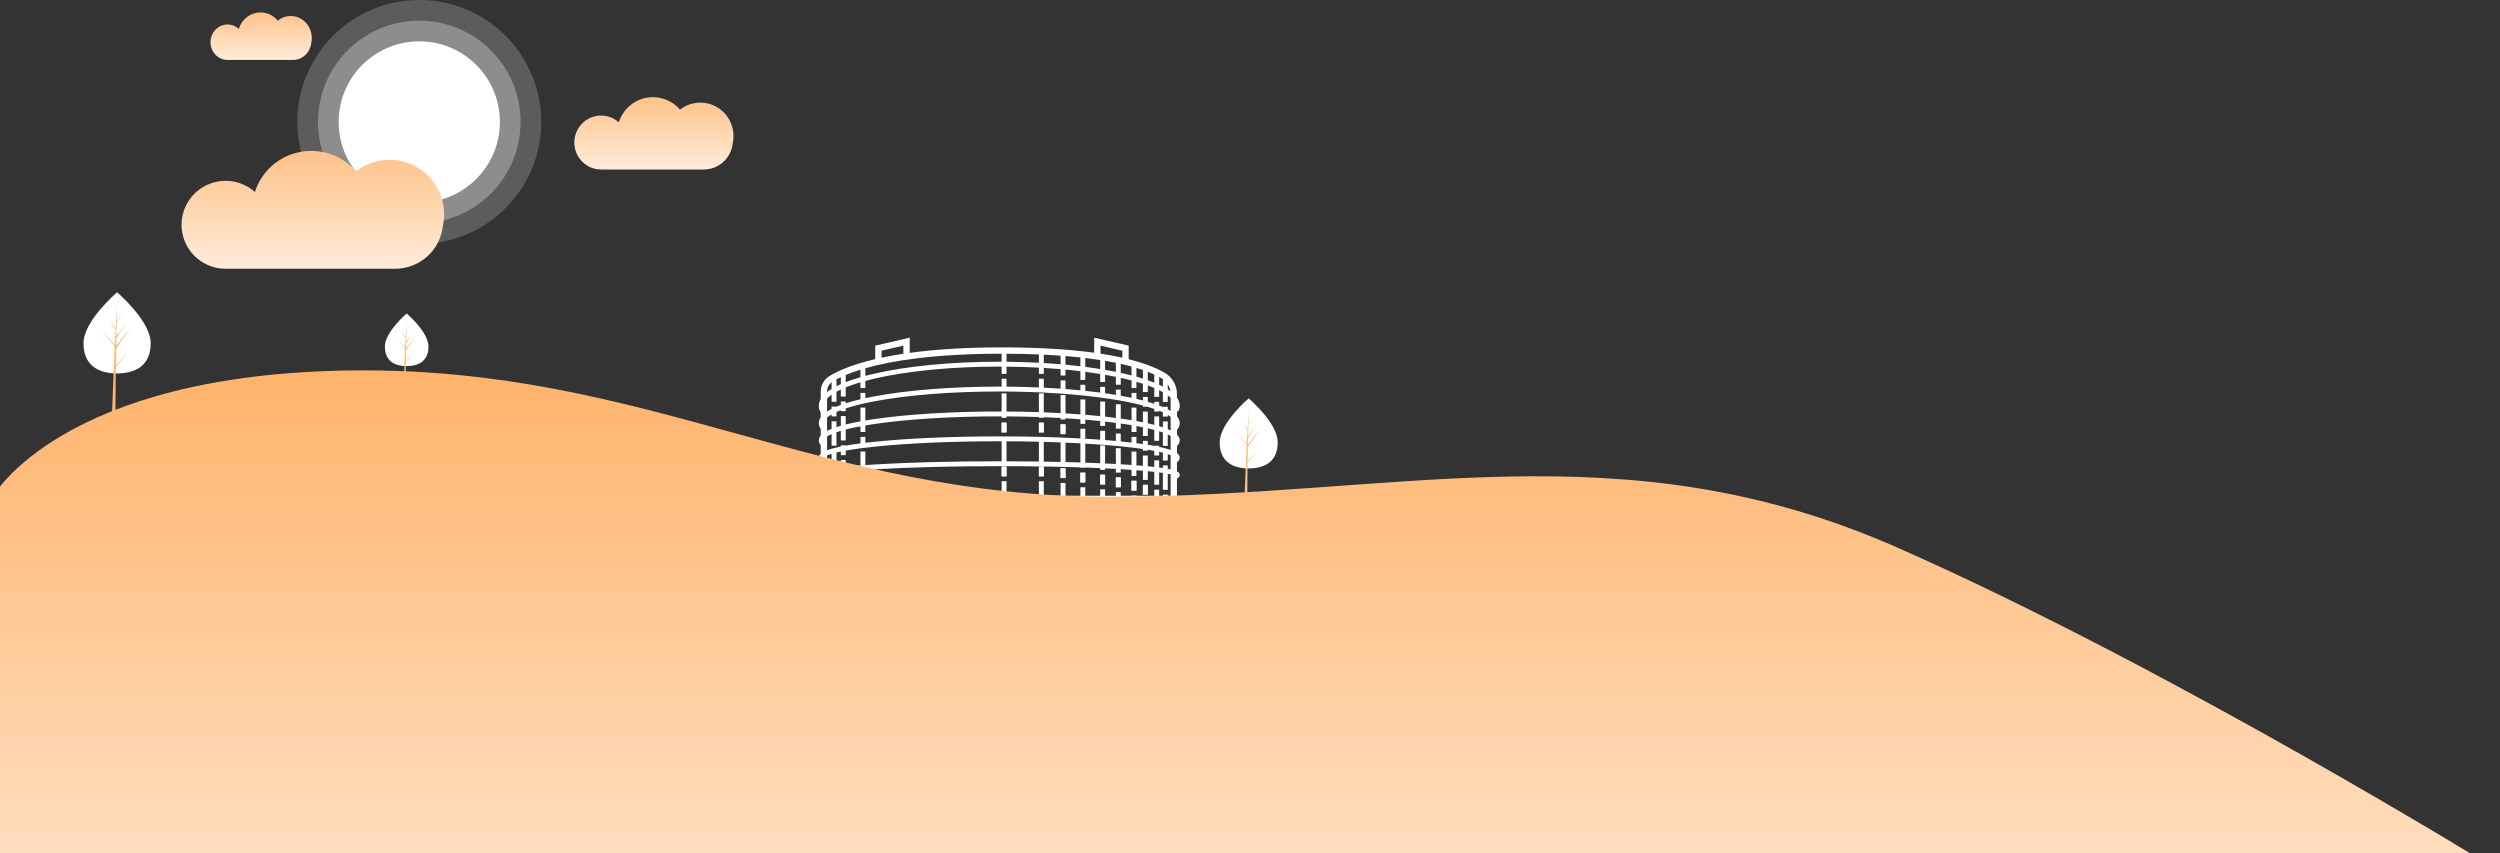 <svg width="1377" height="470" viewBox="0 0 1377 470" fill="none" xmlns="http://www.w3.org/2000/svg">
<rect x="0" y="0" width="1377" height="470" fill="#333333" stroke="none"/>
<path d="M554.391 232.798H551.702V238.174H554.391V232.798Z" fill="white"/>
<path fill-rule="evenodd" clip-rule="evenodd" d="M552.09 233.185H554.003V237.787H552.09V233.185ZM554.391 232.798V238.174H551.702V232.798H554.391Z" fill="white"/>
<path d="M554.391 256.994H551.702V262.37H554.391V256.994Z" fill="white"/>
<path fill-rule="evenodd" clip-rule="evenodd" d="M552.09 257.381H554.003V261.983H552.09V257.381ZM554.391 256.994V262.37H551.702V256.994H554.391Z" fill="white"/>
<path d="M632.196 267.038H629.508V272.415H632.196V267.038Z" fill="white"/>
<path fill-rule="evenodd" clip-rule="evenodd" d="M629.895 267.426H631.809V272.028H629.895V267.426ZM632.196 267.038V272.415H629.508V267.038H632.196Z" fill="white"/>
<path d="M625.938 264.825H623.25V270.202H625.938V264.825Z" fill="white"/>
<path fill-rule="evenodd" clip-rule="evenodd" d="M623.637 265.212H625.551V269.814H623.637V265.212ZM625.938 264.825V270.202H623.25V264.825H625.938Z" fill="white"/>
<path d="M476.63 264.825H473.941V270.202H476.63V264.825Z" fill="white"/>
<path fill-rule="evenodd" clip-rule="evenodd" d="M474.329 265.212H476.242V269.814H474.329V265.212ZM476.63 264.825V270.202H473.941V264.825H476.63Z" fill="white"/>
<path d="M617.311 262.991H614.621V268.368H617.311V262.991Z" fill="white"/>
<path fill-rule="evenodd" clip-rule="evenodd" d="M615.008 263.378H616.923V267.981H615.008V263.378ZM617.311 262.991V268.368H614.621V262.991H617.311Z" fill="white"/>
<path d="M608.677 261.474H605.989V266.85H608.677V261.474Z" fill="white"/>
<path fill-rule="evenodd" clip-rule="evenodd" d="M606.376 261.861H608.29V266.463H606.376V261.861ZM608.677 261.474V266.85H605.989V261.474H608.677Z" fill="white"/>
<path d="M597.771 260.336H595.083V265.713H597.771V260.336Z" fill="white"/>
<path fill-rule="evenodd" clip-rule="evenodd" d="M595.47 260.724H597.384V265.326H595.47V260.724ZM597.771 260.336V265.713H595.083V260.336H597.771Z" fill="white"/>
<path d="M586.865 257.933H584.177V263.309H586.865V257.933Z" fill="white"/>
<path fill-rule="evenodd" clip-rule="evenodd" d="M584.564 258.32H586.478V262.922H584.564V258.32ZM586.865 257.933V263.309H584.177V257.933H586.865Z" fill="white"/>
<path d="M586.865 233.737H584.177V239.113H586.865V233.737Z" fill="white"/>
<path fill-rule="evenodd" clip-rule="evenodd" d="M584.564 234.124H586.478V238.726H584.564V234.124ZM586.865 233.737V239.113H584.177V233.737H586.865Z" fill="white"/>
<path d="M574.915 232.798H572.226V238.174H574.915V232.798Z" fill="white"/>
<path fill-rule="evenodd" clip-rule="evenodd" d="M572.614 233.185H574.527V237.787H572.614V233.185ZM574.915 232.798V238.174H572.226V232.798H574.915Z" fill="white"/>
<path d="M574.915 256.994H572.226V262.37H574.915V256.994Z" fill="white"/>
<path fill-rule="evenodd" clip-rule="evenodd" d="M572.614 257.381H574.527V261.983H572.614V257.381ZM574.915 256.994V262.37H572.226V256.994H574.915Z" fill="white"/>
<path fill-rule="evenodd" clip-rule="evenodd" d="M648.277 273.146V273.059V263.576C649.088 263.162 649.791 262.544 649.791 261.589C649.791 260.621 649.058 260.004 648.277 259.606V254.626C649.052 254.043 649.791 253.202 649.791 252.076C649.791 250.926 649.026 250.085 648.277 249.525V245.718C649.283 244.729 649.791 243.672 649.791 242.561C649.791 241.45 649.289 240.405 648.277 239.415V236.851C649.283 235.633 649.791 234.359 649.791 233.047C649.791 231.735 649.283 230.461 648.277 229.242V226.958C648.507 226.804 648.691 226.637 648.835 226.48C649.835 225.389 649.814 223.862 649.791 223.484C649.78 221.967 649.273 220.49 648.277 219.058V217.087C648.277 214.761 647.676 212.46 646.539 210.433C645.396 208.399 643.739 206.687 641.748 205.483C639.01 203.83 635.638 202.276 631.725 200.864C628.699 199.774 625.336 198.765 621.679 197.849V190.375L602.678 186V194.283C588.372 192.323 571.362 191.332 551.918 191.332C532.772 191.332 515.75 192.344 501.076 194.346V186L482.074 190.375V197.799C468.566 200.979 460.855 204.653 456.718 207.232C455.292 208.12 454.108 209.367 453.294 210.838C452.482 212.306 452.053 213.968 452.053 215.646V219.784C451.353 221.004 451 222.254 451 223.533C451 224.803 451.353 226.055 452.053 227.276V229.857C451.355 230.888 451 231.955 451 233.047C451 234.14 451.353 235.208 452.053 236.239V239.911C451.35 240.753 451 241.634 451 242.561C451 243.488 451.353 244.375 452.053 245.218V249.91C451.48 250.447 451 251.165 451 252.076C451 252.987 451.48 253.704 452.053 254.24V259.875C451.468 260.268 451 260.817 451 261.589C451 262.381 451.478 262.929 452.053 263.311V273.059V273.146V276.642H648.277V273.146ZM458.033 214.219V210.568C456.474 211.777 455.548 213.649 455.548 215.646V215.94C456.287 215.357 457.115 214.783 458.033 214.219ZM497.58 194.848V190.391L485.57 193.157V197.017C489.365 196.208 493.37 195.486 497.58 194.848ZM618.183 193.157L606.173 190.391V194.789C609.127 195.241 611.96 195.737 614.663 196.277C615.862 196.517 617.035 196.765 618.183 197.021V193.157ZM640.512 212.95V208.849C640.327 208.719 640.136 208.594 639.94 208.475C639.487 208.201 638.993 207.919 638.459 207.628V211.942C639.177 212.273 639.86 212.61 640.512 212.95ZM643.202 214.496C643.716 214.825 644.201 215.156 644.655 215.49C644.436 214.118 643.936 212.816 643.202 211.662V214.496ZM643.202 232.148V236.389C643.766 236.624 644.291 236.86 644.783 237.101V229.608C644.317 229.245 643.789 228.885 643.202 228.528V229.46H640.512V227.113C639.871 226.815 639.186 226.52 638.459 226.228V226.677H635.771V225.23C634.579 224.819 633.301 224.416 631.942 224.023H629.512V223.35C624.446 222.013 618.414 220.797 611.564 219.743C594.313 217.091 572.59 215.631 550.396 215.631C524.287 215.631 499.753 217.574 481.316 221.102C475.224 222.267 470.038 223.559 465.819 224.962V226.489H463.131V225.92C462.278 226.247 461.474 226.579 460.722 226.917V229.334H458.033V228.273C457.041 228.843 456.209 229.418 455.548 229.988V237.333C456.285 236.951 457.112 236.577 458.033 236.209V232.021H460.722V235.246C461.483 234.998 462.285 234.753 463.131 234.514V229.177H465.819V233.8C468.245 233.196 470.956 232.619 473.942 232.072V224.498H476.631V231.6C477.992 231.372 479.403 231.149 480.865 230.931C499.447 228.17 524.142 226.651 550.396 226.651C550.831 226.651 551.268 226.651 551.702 226.652V216.666H554.391V226.663C560.451 226.699 566.415 226.815 572.226 227.01V216.666H574.914V227.107C578.052 227.225 581.143 227.368 584.176 227.533V217.605H586.864V227.685C589.658 227.851 592.401 228.036 595.082 228.239V220.008H597.771V228.452C600.584 228.682 603.327 228.934 605.99 229.206V221.147H608.678V229.492C610.71 229.715 612.693 229.95 614.62 230.198V222.664H617.31V230.556C618.194 230.678 619.068 230.804 619.927 230.931C621.065 231.101 622.174 231.274 623.252 231.449V224.498H625.939V231.909C627.175 232.128 628.366 232.353 629.512 232.582V226.711H632.199V233.149C633.454 233.427 634.645 233.71 635.771 234.002V229.367H638.459V234.745C639.177 234.958 639.861 235.173 640.512 235.392V232.148H643.202ZM458.033 249.99C456.965 250.318 456.158 250.621 455.548 250.89V258.638C456.275 258.471 457.104 258.308 458.033 258.147V256.218H460.722V257.73C461.48 257.623 462.284 257.518 463.131 257.415V253.373H465.819V257.109C468.239 256.851 470.95 256.606 473.942 256.372V248.694H476.631V256.171C478.026 256.072 479.475 255.974 480.978 255.88C499.525 254.711 524.178 254.067 550.396 254.067H551.702V243.047C551.485 243.047 551.268 243.047 551.05 243.047C550.832 243.046 550.613 243.046 550.396 243.046C524.927 243.046 500.812 244.076 482.493 245.944C475.921 246.614 470.337 247.367 465.819 248.19V250.686H463.131V248.715C462.553 248.834 461.996 248.958 461.462 249.081C461.207 249.139 460.961 249.199 460.722 249.257V253.53H458.033V249.99ZM595.451 244.204C592.653 244.05 589.788 243.912 586.864 243.789V254.506C589.658 254.577 592.401 254.655 595.082 254.741V244.204H595.451ZM584.176 243.679C581.143 243.562 578.052 243.459 574.914 243.374V254.261C578.053 254.312 581.143 254.372 584.176 254.441V243.679ZM572.226 254.22V243.305C566.411 243.166 560.448 243.082 554.391 243.056V254.072C560.451 254.087 566.416 254.136 572.226 254.22ZM640.512 257.794V256.344H643.202V258.225C643.769 258.327 644.296 258.431 644.783 258.535V250.696C644.343 250.519 643.821 250.329 643.202 250.129V253.657H640.512V249.367C640.14 249.272 639.746 249.178 639.329 249.081C639.045 249.016 638.754 248.949 638.459 248.884V250.874H635.771V248.337C634.65 248.127 633.459 247.918 632.199 247.715V248.22H629.512V247.304C626.178 246.82 622.434 246.365 618.299 245.944C612.07 245.309 605.167 244.77 597.771 244.337V254.832C600.584 254.93 603.327 255.036 605.99 255.153V245.344H608.678V255.275C610.711 255.369 612.693 255.47 614.62 255.575V246.861H617.31V255.727C618.156 255.777 618.99 255.828 619.813 255.88C620.993 255.954 622.139 256.03 623.252 256.107V248.694H625.939V256.302C627.177 256.395 628.367 256.492 629.512 256.59V250.907H632.199V256.832C633.455 256.949 634.647 257.071 635.771 257.196V253.564H638.459V257.514C639.179 257.605 639.863 257.699 640.512 257.794ZM458.033 239.124C457.004 239.577 456.186 240.017 455.548 240.429V247.995C456.704 247.563 458.1 247.141 459.723 246.734C460.766 246.473 461.904 246.217 463.131 245.968V245.307H465.819V245.458C468.242 245.027 470.953 244.614 473.942 244.225V240.629H476.631V243.888C478.009 243.723 479.439 243.562 480.921 243.404C499.486 241.441 524.16 240.359 550.396 240.359C566.189 240.359 581.414 240.751 595.082 241.491V236.14H597.771V241.517H595.553C599.148 241.714 602.632 241.935 605.99 242.18V237.277H608.678V242.383C610.711 242.543 612.693 242.711 614.62 242.886V238.796H617.31V243.143C618.175 243.229 619.029 243.315 619.87 243.404C621.029 243.528 622.156 243.652 623.252 243.781V240.629H625.939V244.107C627.177 244.263 628.366 244.424 629.512 244.589V242.842H632.199V244.993C633.454 245.191 634.647 245.395 635.771 245.603V245.497H638.459V246.134C639.385 246.331 640.255 246.531 641.068 246.734C642.482 247.087 643.722 247.454 644.783 247.828V240.145C644.332 239.88 643.807 239.605 643.202 239.324V245.592H640.512V238.237C640.441 238.211 640.37 238.186 640.297 238.159C639.715 237.955 639.102 237.753 638.459 237.554V242.809H635.771V236.781C634.653 236.481 633.461 236.19 632.199 235.903V240.153H629.512V235.324C628.37 235.091 627.179 234.862 625.939 234.64V237.94H623.252V234.175C622.051 233.975 620.811 233.782 619.531 233.591C618.8 233.482 618.059 233.377 617.31 233.271V236.106H614.62V232.91C612.694 232.659 610.712 232.422 608.678 232.196V234.589H605.99V231.909C603.328 231.634 600.585 231.381 597.771 231.149V233.452H595.082V230.935C592.401 230.73 589.66 230.544 586.864 230.378V231.049H584.176V230.225C581.144 230.059 578.053 229.916 574.914 229.796V230.109H572.226V229.701C566.417 229.505 560.452 229.387 554.391 229.351V230.109H551.702V229.34C551.268 229.339 550.831 229.339 550.396 229.339C524.27 229.339 499.716 230.849 481.26 233.591C479.653 233.83 478.111 234.075 476.631 234.328V237.94H473.942V234.805C470.932 235.366 468.221 235.955 465.819 236.572V242.619H463.131V237.312C462.279 237.564 461.475 237.821 460.722 238.081V245.465H458.033V239.124ZM460.722 215.761V221.268H458.033V217.438C457.123 218.086 456.261 218.802 455.548 219.574V226.643C456.286 226.161 457.116 225.685 458.033 225.219V223.956H460.722V223.988C461.483 223.671 462.285 223.358 463.131 223.05V221.112H465.819V222.135C468.247 221.36 470.959 220.619 473.942 219.917V216.433H476.631V219.311C477.975 219.02 479.368 218.737 480.81 218.461C499.411 214.902 524.124 212.942 550.396 212.942C550.831 212.942 551.268 212.942 551.702 212.944V208.601H554.391V212.958C560.48 213.004 566.443 213.158 572.226 213.408V208.601H574.914V213.532C578.06 213.686 581.152 213.87 584.176 214.081V209.54H586.864V214.278C589.667 214.492 592.409 214.731 595.082 214.992V211.943H597.771V215.264C600.595 215.562 603.338 215.886 605.99 216.234V213.081H608.678V216.6C610.718 216.888 612.7 217.19 614.62 217.507V214.599H617.31V217.968C619.371 218.335 621.353 218.718 623.252 219.119V216.433H625.939V219.711C627.172 219.992 628.362 220.282 629.512 220.578V218.646H632.199V221.308C633.449 221.665 634.642 222.03 635.771 222.404V221.302H638.459V223.356C639.175 223.628 639.86 223.903 640.512 224.184V224.083H643.202V225.454C643.763 225.749 644.291 226.048 644.783 226.351V219.102C644.298 218.631 643.762 218.184 643.202 217.761V221.395H640.512V216.012C640.371 215.931 640.23 215.851 640.091 215.774C639.572 215.487 639.028 215.202 638.459 214.922V218.612H635.771V213.69C634.654 213.216 633.462 212.75 632.199 212.296V215.957H629.512V211.378C628.37 211.009 627.18 210.647 625.939 210.294V213.744H623.252V209.559C622.018 209.235 620.741 208.919 619.422 208.61C618.727 208.447 618.021 208.288 617.31 208.13V211.91H614.62V207.558C612.694 207.164 610.712 206.787 608.678 206.433V210.393H605.99V205.979C603.329 205.546 600.586 205.146 597.771 204.779V209.254H595.082V204.441C592.403 204.118 589.66 203.824 586.864 203.562V206.852H584.176V203.32C581.144 203.059 578.053 202.833 574.914 202.645V205.913H572.226V202.492C566.417 202.184 560.454 201.999 554.391 201.942V205.913H551.702V201.925C551.268 201.924 550.831 201.922 550.396 201.922C524.305 201.922 499.791 204.297 481.369 208.61C479.723 208.996 478.143 209.392 476.631 209.8V213.744H473.942V210.558C470.927 211.444 468.216 212.38 465.819 213.357V218.423H463.131V214.535C462.276 214.937 461.474 215.346 460.722 215.761ZM460.722 212.721C461.483 212.335 462.286 211.955 463.131 211.581V207.738C462.238 208.161 461.437 208.567 460.722 208.952V212.721ZM465.819 210.466C468.249 209.518 470.961 208.616 473.942 207.759V203.619C470.752 204.611 468.066 205.602 465.819 206.542V210.466ZM550.396 199.234C550.831 199.234 551.268 199.235 551.702 199.236V194.827C514.505 194.842 491.052 198.713 476.631 202.819V207.017C477.958 206.668 479.334 206.325 480.757 205.993C499.374 201.634 524.105 199.234 550.396 199.234ZM554.391 199.252C560.45 199.309 566.415 199.494 572.226 199.8V195.224C566.702 194.997 560.767 194.861 554.391 194.832V199.252ZM574.914 199.951C578.052 200.139 581.143 200.363 584.176 200.622V195.897C581.23 195.684 578.145 195.498 574.914 195.344V199.951ZM586.864 200.863C589.658 201.123 592.4 201.414 595.082 201.735V196.876C592.479 196.594 589.741 196.335 586.864 196.103V200.863ZM597.771 202.069C600.584 202.431 603.327 202.827 605.99 203.256V198.298C603.419 197.899 600.682 197.526 597.771 197.181V202.069ZM608.678 203.705C610.71 204.055 612.693 204.425 614.62 204.814V199.833C612.754 199.453 610.774 199.084 608.678 198.731V203.705ZM620.036 205.993C621.137 206.25 622.208 206.513 623.252 206.781V201.87C621.424 201.372 619.447 200.882 617.31 200.406V205.378C618.231 205.578 619.14 205.783 620.036 205.993ZM635.771 206.283C634.704 205.791 633.517 205.285 632.199 204.773V209.446C633.452 209.881 634.644 210.326 635.771 210.781V206.283ZM625.939 207.501C627.175 207.846 628.366 208.198 629.512 208.558V203.789C628.4 203.406 627.21 203.022 625.939 202.64V207.501ZM458.033 273.059V272.349H460.722V273.059H463.131V269.503H465.819V273.059H473.942V272.89H476.631V273.059H551.702V265.059H554.391V273.059H572.226V265.059H574.914V273.059H584.176V265.998H586.864V273.059H595.082V268.401H597.771V273.059H605.99V269.54H608.678V273.059H614.62V271.057H617.31V273.059H623.252V272.89H625.939V273.059H635.771V269.695H638.459V273.059H640.512V272.476H643.202V273.059H644.783V261.293C644.337 261.19 643.814 261.081 643.202 260.965V269.788H640.512V260.516C639.888 260.424 639.203 260.327 638.459 260.231V267.005H635.771V259.905C634.685 259.783 633.497 259.659 632.199 259.534V264.35H629.512V259.289C628.393 259.192 627.202 259.096 625.939 258.999V262.137H623.252V258.803C621.414 258.673 619.437 258.546 617.31 258.419V260.303H614.62V258.267C612.695 258.162 610.712 258.061 608.678 257.966V258.786H605.99V257.846C603.328 257.728 600.585 257.622 597.771 257.524V257.647H595.082V257.433C581.39 256.99 566.129 256.754 550.396 256.754C525.465 256.754 501.716 257.346 483.522 258.417C481.023 258.565 478.732 258.715 476.631 258.867V262.137H473.942V259.069C470.77 259.319 468.088 259.57 465.819 259.818V266.816H463.131V260.129C462.25 260.238 461.45 260.346 460.722 260.451V269.661H458.033V260.883C456.983 261.073 456.174 261.247 455.548 261.404V273.059H458.033Z" fill="white"/>
<path d="M-4 480H1377C1377 480 1197.55 368.927 1045.4 301.75C893.26 234.574 770.764 273.605 610.818 273.606C450.872 273.606 356.464 202.462 194.958 204.025C33.451 205.589 -4 273.606 -4 273.606V480Z" fill="url(#paint0_linear)"/>
<path d="M703.759 243.622C703.759 254.278 696.605 257.999 687.78 257.999C678.955 257.999 671.801 254.278 671.801 243.622C671.801 232.966 687.78 219.41 687.78 219.41C687.78 219.41 703.759 232.966 703.759 243.622Z" fill="white"/>
<path d="M687.177 254.319L687.341 246.175L694.194 236.101L687.367 244.898L687.441 241.236L692.164 233.948L687.461 240.267L687.594 233.682L690.553 229.411L687.594 233.25L687.698 224.193L687.175 236.557L683.813 232.455L687.136 237.163L686.657 244.518L686.643 244.323L680.715 237.667L686.625 245.012L686.565 245.932L686.554 245.946L686.559 246.022L685.343 278H686.967L687.162 255.043L693.057 247.716L687.177 254.319Z" fill="#FFBE83"/>
<path d="M236 190.85C236 198.852 230.627 201.646 224 201.646C217.373 201.646 212 198.852 212 190.85C212 182.847 224 172.667 224 172.667C224 172.667 236 182.847 236 190.85Z" fill="white"/>
<path d="M223.549 198.882L223.672 192.767L228.818 185.201L223.692 191.807L223.747 189.058L227.294 183.584L223.762 188.33L223.862 183.384L226.084 180.177L223.862 183.06L223.94 176.258L223.548 185.543L221.022 182.463L223.518 185.999L223.158 191.522L223.147 191.375L218.696 186.377L223.134 191.893L223.089 192.584L223.081 192.594L223.085 192.651L222.172 216.667H223.391L223.538 199.426L227.965 193.924L223.549 198.882Z" fill="#FFB672"/>
<path d="M83 189.032C83 201.369 74.717 205.677 64.5 205.677C54.283 205.677 46 201.369 46 189.032C46 176.695 64.5 161 64.5 161C64.5 161 83 176.695 83 189.032Z" fill="white"/>
<path d="M63.798 201.416L63.988 191.988L71.922 180.324L64.018 190.509L64.104 186.269L69.572 177.831L64.126 185.148L64.281 177.523L67.706 172.578L64.281 177.023L64.401 166.538L63.796 180.851L59.903 176.102L63.75 181.553L63.196 190.069L63.179 189.843L56.316 182.137L63.158 190.641L63.089 191.706L63.077 191.722L63.082 191.81L61.675 228.833H63.555L63.781 202.255L70.606 193.771L63.798 201.416Z" fill="#FFB571"/>
<path opacity="0.2" d="M230.938 134.352C268.038 134.352 298.114 104.276 298.114 67.176C298.114 30.076 268.038 0 230.938 0C193.837 0 163.762 30.076 163.762 67.176C163.762 104.276 193.837 134.352 230.938 134.352Z" fill="white"/>
<path opacity="0.3" d="M230.935 122.966C261.747 122.966 286.725 97.988 286.725 67.176C286.725 36.364 261.747 11.386 230.935 11.386C200.123 11.386 175.145 36.364 175.145 67.176C175.145 97.988 200.123 122.966 230.935 122.966Z" fill="white"/>
<path d="M230.936 111.581C255.46 111.581 275.34 91.7 275.34 67.176C275.34 42.652 255.46 22.771 230.936 22.771C206.412 22.771 186.531 42.652 186.531 67.176C186.531 91.7 206.412 111.581 230.936 111.581Z" fill="white"/>
<path d="M244.599 118.021C244.599 112.406 243.018 106.903 240.036 102.139C237.054 97.376 232.791 93.542 227.731 91.076C222.672 88.609 217.019 87.608 211.418 88.187C205.816 88.766 200.489 90.901 196.045 94.35C192.262 89.985 187.38 86.704 181.903 84.846C176.426 82.988 170.551 82.619 164.883 83.777C159.215 84.935 153.959 87.579 149.656 91.436C145.354 95.292 142.16 100.223 140.403 105.72C137.465 103.115 133.936 101.261 130.12 100.317C126.303 99.373 122.314 99.368 118.496 100.301C114.677 101.235 111.143 103.079 108.197 105.676C105.251 108.272 102.982 111.543 101.585 115.208C100.187 118.872 99.704 122.821 100.175 126.713C100.647 130.605 102.059 134.325 104.292 137.552C106.524 140.779 109.509 143.418 112.99 145.24C116.471 147.063 120.344 148.015 124.276 148.015C124.653 148.015 125.028 148.005 125.401 147.988C125.786 148.005 126.173 148.015 126.563 148.015H217.685C224.241 148.015 230.563 145.581 235.418 141.187C240.273 136.793 243.314 130.755 243.948 124.248C244.382 122.201 244.6 120.114 244.599 118.021Z" fill="url(#paint1_linear)"/>
<path d="M403.999 74.946C403.999 71.498 403.04 68.119 401.232 65.194C399.424 62.269 396.839 59.915 393.771 58.401C390.704 56.886 387.277 56.272 383.881 56.627C380.484 56.982 377.255 58.293 374.56 60.411C372.266 57.731 369.307 55.717 365.986 54.575C362.665 53.434 359.103 53.208 355.666 53.919C352.23 54.63 349.043 56.253 346.435 58.622C343.826 60.99 341.89 64.017 340.825 67.392C339.043 65.793 336.903 64.655 334.59 64.075C332.276 63.496 329.857 63.492 327.542 64.065C325.227 64.638 323.084 65.771 321.298 67.365C319.512 68.96 318.136 70.969 317.289 73.219C316.442 75.469 316.148 77.893 316.434 80.283C316.72 82.673 317.577 84.957 318.93 86.939C320.283 88.92 322.093 90.54 324.204 91.66C326.314 92.779 328.663 93.363 331.047 93.363C331.275 93.363 331.503 93.357 331.729 93.347C331.962 93.357 332.197 93.363 332.433 93.363H387.68C391.656 93.363 395.488 91.868 398.432 89.171C401.376 86.473 403.219 82.765 403.604 78.77C403.867 77.512 403.999 76.231 403.999 74.946Z" fill="url(#paint2_linear)"/>
<path d="M171.731 20.916C171.731 18.65 171.121 16.43 169.97 14.508C168.82 12.585 167.175 11.039 165.223 10.043C163.271 9.048 161.09 8.644 158.929 8.878C156.767 9.111 154.712 9.973 152.997 11.364C151.538 9.603 149.654 8.279 147.541 7.53C145.428 6.78 143.161 6.631 140.974 7.098C138.787 7.565 136.76 8.632 135.1 10.188C133.439 11.745 132.207 13.734 131.53 15.952C130.396 14.901 129.034 14.153 127.562 13.772C126.089 13.391 124.55 13.389 123.077 13.766C121.604 14.142 120.24 14.887 119.103 15.934C117.967 16.982 117.091 18.302 116.552 19.781C116.013 21.259 115.826 22.852 116.008 24.423C116.19 25.994 116.735 27.494 117.597 28.797C118.458 30.099 119.61 31.164 120.953 31.899C122.296 32.635 123.79 33.019 125.307 33.019C125.453 33.019 125.597 33.015 125.741 33.008C125.89 33.015 126.039 33.019 126.189 33.019H161.347C163.876 33.019 166.315 32.036 168.189 30.264C170.062 28.491 171.235 26.054 171.48 23.429C171.647 22.602 171.731 21.76 171.731 20.916Z" fill="url(#paint3_linear)"/>
<defs>
<linearGradient id="paint0_linear" x1="481.062" y1="204" x2="481.062" y2="480" gradientUnits="userSpaceOnUse">
<stop stop-color="#FFB36C"/>
<stop offset="1" stop-color="#FFDFC1"/>
</linearGradient>
<linearGradient id="paint1_linear" x1="150.789" y1="83.116" x2="150.789" y2="148.015" gradientUnits="userSpaceOnUse">
<stop stop-color="#FFC289"/>
<stop offset="1" stop-color="#FFECDA"/>
</linearGradient>
<linearGradient id="paint2_linear" x1="347.121" y1="53.513" x2="347.121" y2="93.363" gradientUnits="userSpaceOnUse">
<stop stop-color="#FFC289"/>
<stop offset="1" stop-color="#FFECDA"/>
</linearGradient>
<linearGradient id="paint3_linear" x1="135.537" y1="6.831" x2="135.537" y2="33.019" gradientUnits="userSpaceOnUse">
<stop stop-color="#FFC289"/>
<stop offset="1" stop-color="#FFECDA"/>
</linearGradient>
</defs>
</svg>
